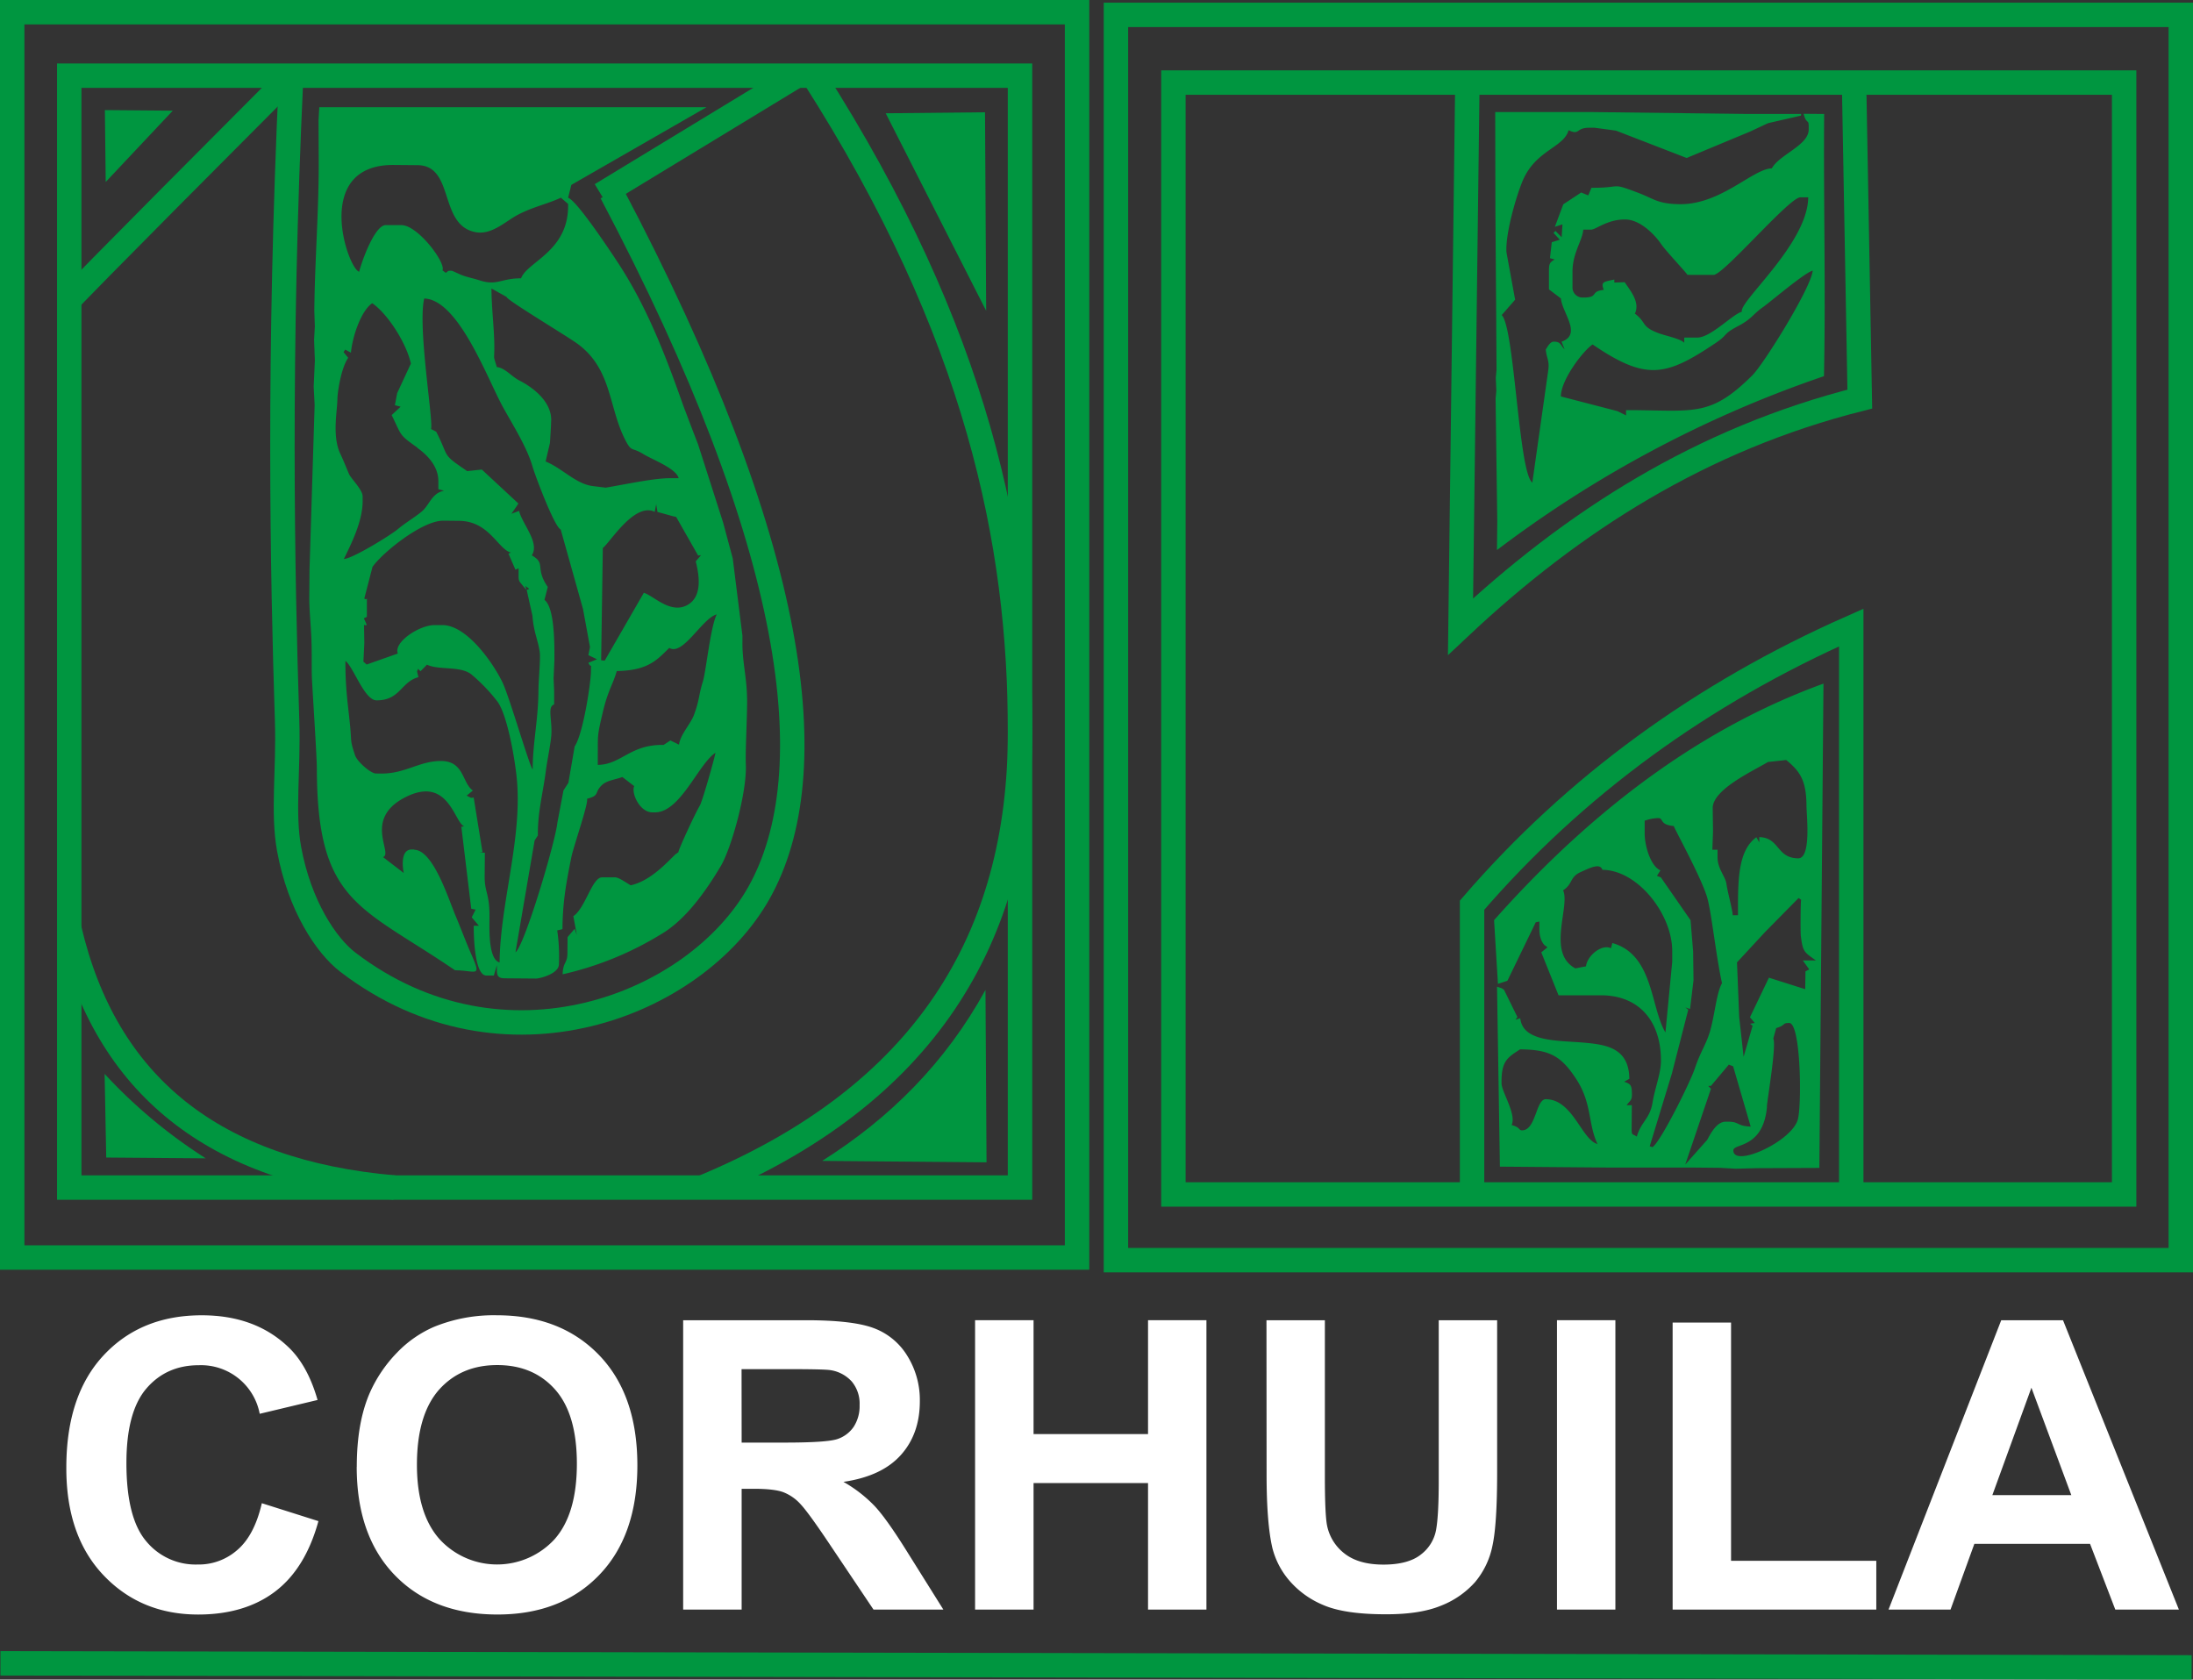 <svg id="Capa_1" data-name="Capa 1" xmlns="http://www.w3.org/2000/svg" viewBox="0 0 763.42 584.64"><rect x="0" y="0" width="763.42" height="584.64" fill="#333333" stroke="none"/><defs><style>.cls-1{fill:#009640;}.cls-1,.cls-3{fill-rule:evenodd;}.cls-2,.cls-3{fill:none;stroke:#009640;stroke-miterlimit:22.93;stroke-width:8.5px;}.cls-4{fill:#fff;}</style></defs><path class="cls-1" d="M1128.75,316h-.91c-4,0-3.19,6.2-2.81,8.18l-7.21-5.54c3.69-1.19-7-13.16,7.57-20.72,15.17-7.89,17.19,8.6,20.7,10.05l-1,.11,3.45,28.55,1.52.3-1.35,2.69,2.51,2.94-1.82,0c0,5.62.6,17.29,4.4,17.32h2.6l1.07-3.61c0,2.92-.34,4.54,2.68,4.57l10.91.09c1.4,0,7.88-1.67,8-4.88a62.47,62.47,0,0,0-.59-11.88l1.82-.43c.08-9.17,1.14-15.39,3.14-25.25.69-3.4,6-18.67,5.42-20.14,4.64-1.2,2.33-2.07,5.21-4.8,1.74-1.65,5-1.93,7.08-2.78l4.12,3.17c-1.09,2.57,2,9.11,6.29,9.14h.9c8.87.08,15.12-16.81,21.09-20.73-.12,1.34-4.52,16.83-5.41,18.33-1.73,2.91-7.71,15.88-7.46,16.26l-1.06.75c-3,2.9-8.67,9.24-15.55,10.78-1.44-.78-4.08-2.76-5.43-2.77l-4.55,0c-3.49,0-5.79,10.71-10,13.51l1.22,6.55-.78-2.14-2.45,2.89-.05,5.45c0,3.94-1.47,2.8-1.68,7.49a113.05,113.05,0,0,0,34.16-13.88c8.62-5,15.62-14.94,20.86-23.72,3.78-6.34,9.15-25.87,8.77-35.28-.19-4.85.38-14.51.44-21.36.09-8.82-1.7-14-1.63-21.38l0-2.27-3.37-26.86-3.36-12.53-8.71-27.19-2.09-5.4-3.07-8.11c-6.2-17.56-12.66-34.48-23-50.12-2.39-3.63-14.14-21.37-17.09-22.19l1.13-4.49,47.07-27.05-134.81,0-.26,4.54.06,12.73c.13,17.94-1.38,36.4-1.53,53.63l.18,5.46-.26,4.54.27,7.28-.41,9.09.33,6.37-1.78,57.26-.08,10c0,4.43.59,9.89.75,14.59.19,5.26,0,10.39.19,13.72.37,7.06,1.69,26.95,1.69,30.81.07,47.15,15.13,47.92,48.11,70.41,7.37.06,9.33,2.81,5.68-5.53-2.05-4.67-3.61-9-5.54-13.55-2.39-5.66-7.76-22.81-14.34-22.86Zm81.56-183.88c1.6,1.63-1.61-1.63,0,0Zm16.76,168.34c-1.6-1.63,1.61,1.63,0,0Zm-46.75,46Zm-65-56.91c-1.7,0-6.49-4.06-7.25-6.39-1.83-5.59-1.08-4.15-1.77-10.91-.66-6.47-1.63-12.76-1.56-21.89,2.74,2,6.61,13.7,10.8,13.73,8.26.07,8.54-6.49,14.61-8.06l-.48-2,.36-.92.85.85,2.24-2.29c4.21,2,11.54.35,15.44,3.36a61.45,61.45,0,0,1,8.92,9.25c3.45,4.3,6.11,19.22,6.87,26.6,2.16,20.93-5.76,43.74-5.94,64.45-3.82-1.06-3.58-10.91-3.52-15.47.11-8.63-1.73-8.8-1.68-14.58l.07-8.18h-1.82l1-.16-3.07-19-.94.08h0l-1.51-.77,2.17-1.77c-3.78-2.64-3-10.21-11-10.28-7.59-.06-12.47,4.44-20.95,4.37Zm-1.21-71.84c3.32-4.87,17.32-16.22,24.69-16.16l5.45.05c10.58.09,13.5,9.79,18.09,11.06l-.84.36,2.42,5.59,1.1-.47,0,2.73c0,1.73.32,1.85,1.4,3.21,2.65,3.35.19-.68,1.29.45l1.06.76-.93.33,2,9c.44,5.89,2.05,8.75,2.56,12.8.29,2.32-.44,9.34-.47,13.47-.09,10.31-2,18-2,27.26-1.23-1.44-8-25-10.49-30.26-3.13-6.57-12.31-19.94-20.91-20l-2.73,0c-5.39,0-14.39,6-12.81,9.9l-10.85,3.83-1.14-1,.32-6.53-.08-4.53c0-3.3-.2-.89.92-1.81l-1-2.2,1.05-.53,0-4.55c0-3.3.21-.88-.9-1.82l2.82-10.89Zm103.41,28.15c4.76,2.82,11.47-10.4,16.47-11.68-2.21,4.49-3.7,19.82-4.84,23.45-1.49,4.73-1.07,6.12-3.09,11.57-1.18,3.17-4.77,6.81-5.19,10.32l-3-1.47-2.38,1.56c-11.63-.23-14.68,6.83-22.9,6.95l0-3.64c.06-6.93-.25-6.23,1.75-14.72,1.81-7.68,3.63-9.86,4.86-14.31,10.27-.15,13.64-3.5,17.33-7.13l.92-.9Zm-83-76.17c1-2.19-4.72-35.66-2.35-45.47,12,.36,22.1,28.21,27.47,37.9,3.56,6.42,8.36,14,10.23,20.6,1,3.36,7.63,21,9.81,21.9l7.77,27.69,2.43,13.23-.57,2.81,3,1.45-3,1.22c1.19,2.46.94-.69.91,2.79,0,3.94-2.7,21.95-5.68,26.32l-2.18,12.66-1.71,2.65-2.11,11.14c-.64,6.59-11.47,43-14.6,45.2l6.66-38.9,1.14-1.77c-.12-8.05,1.83-15,2.82-22.8.39-3.08,1.57-8.68,1.84-11.88.45-5.45-1.51-10.1,1-10.91l0-4.55-.19-4.54.28-6.37c0-4.24.26-18.16-3.46-20.94l1.15-4.49c-4.61-6.75-.46-8.13-5.56-11,2.88-4.46-3.43-11.05-4.42-15.49l-2.67,1,1.91-2.77.51-.8-12.73-11.82-5.09.55c-9.18-6.26-6-4.39-10.79-13.73l-1.81-.93Zm78.38,26,.47,2.82,5.28,1.46,1.22.27,7.66,13.46,1-.15-1.84,2.17c1.22,4.8,2.44,12.4-3.07,15.28-5.85,3.07-11.75-3.44-15-4.34L1195,250.27l-1.24-.13.58-39.08c2.48-1.86,11-16,18.06-12.6l.56-2.79Zm-57.29-74.94,5.28,2.94c-.54.73,21.2,13.72,24.8,16.4,11.89,8.84,10.62,22,16.48,33.38,2.24,4.38,2.21,2.39,6.11,4.8,3.22,2,11.58,5.06,12.47,8.49l-2.73,0c-5.64-.05-15.06,2-22.65,3.3l-4.65-.57c-5.87-.81-10.39-6.1-16.29-8.55l1.51-6.45.33-5.36.1-2.72c0-6.15-5.91-11-10.94-13.58-3.08-1.58-5-4.4-8-4.76-1.26-4.34-.89-2.15-.86-6.37.06-6.32-.94-13.57-1-20.92Zm-25.88,55.43c3.38,2.38,7.41,6.37,7.36,11.69l0,2.73,2,.52c-4.33.82-5,4.91-7.81,7.27-2.47,2.06-5.38,3.68-8.37,6.16-2.5,2.08-15.78,10.28-18.71,10.32,2.79-5.68,6.48-13.18,6.53-19.95l0-1.82c0-2.27-3.75-5.89-4.67-7.64-.24-.46-2-4.92-3.12-7.24-2.87-6.07-1.05-14.8-1-18.83,0-2.48,1.31-11.05,3.76-14.52l-1.62-2,.58-.87,2,1.07c.52-5.76,3.61-14.7,7.41-17.21,5.28,3.6,11.81,13.65,13.46,21l-4.78,10.3-.79,4.2,2,.51-3.12,2.92c3.63,7.45,2.5,6.75,9,11.37Zm-20.21-61.28c-4-1.1-16.43-37.41,12.13-37.17l8.18.07c13.1.11,7.21,21,20.32,23.34,5.6,1,10.45-3.9,14.67-6.1,5.25-2.74,10.31-3.75,14.92-5.91l2.51,2.16c.44,16.47-14.17,20-16.38,25.91-6.89-.06-8.31,2.7-14.44.69-2-.65-4.25-1.06-6.36-1.89-.24-.09-3.08-1.4-3.21-1.42a6.26,6.26,0,0,0-1.22,0c-.24,0-.82.89-1.12.59l-1-.77c1.29-2.53-8.51-15.68-14.27-15.73l-5.45,0C1115,98.56,1110.43,111.19,1109.53,114.88Z" transform="translate(-984.49 -20.31)"/><path class="cls-1" d="M1586.31,390.89l1.51.58,6.12,21c-5-.25-3.86-1.69-7.8-1.72h-.91c-3.13,0-5.25,4.13-6.42,6.31l-7.66,8.61,8.95-26.37-.95-1,.94,0,6.22-7.39Zm-72.7-5.32c10.31.09,14.34,2.24,19.65,10.43,5.48,8.44,4,15.46,7.35,22.53-5.6-1.55-8.54-15.53-18-15.61-3.47,0-3.42,10.88-8.28,10.84-1.23,0-.49-1-3.62-1.85,1.78-3.75-3.54-11.59-3.51-14.57v-.91c.06-7.05,2.38-8.18,6.45-10.86Zm15-55.33c3.57-2.35,2.19-4.65,6.29-6.45,3-1.33,6.61-3.21,7.41-.71,12.49.11,24.42,15.72,24.31,28.39l0,3.64-2.36,24.57c-5.23-8.67-4.12-27.14-18.49-31.11l-.48,1.81c-3.09-1.57-8.24,2.47-8.69,6.29l-3.68.72c-10.13-5.33-1.75-21.58-4.28-27.15Zm71,75.31c-1.32,14.69-11.69,12.66-11.71,15.19,0,6.22,20.73-3.22,22.51-11,1.36-6,.9-33.32-3.05-33.35-2.65,0-1,.75-4.55,1.78l-1,3.63c1.12,2.45-2,20.54-2.25,23.78Zm11-72.65.89.61c-.18.21-.3,11.14-.1,12.68.71,5.46,1.11,5.51,5.23,8.43l-4.55,0,2.24,3.14-1.31.64-.1,6.23-12.63-4-6.6,13.77,1.67,2-1.64.26.89.71-3.13,10.8-1.54-13.88-.76-19,9.7-10.48,11.74-11.92Zm-53.58-27,0,4.54c0,4.45,2.16,11.46,5.48,12.82l-1.21,1.92,1.37.54L1573,340.62l.9,10.91.13,10-1.2,10-1.63-.55,1,.8-5.7,22.21-7.72,25.33,1,.29c3-2.18,13-22.4,14.67-27.27,2-6.07,4.18-8.72,5.5-13.66,1.6-6,2.12-12.76,4-16.15-1.94-8.67-3.53-23.41-5-29.24-1.76-6.84-11.7-24.69-11.78-25.45-5.16-.47-3.42-2.76-5.43-2.77a14.9,14.9,0,0,0-4.56.87Zm-51.4,57.75,1,62.75,37.58.31,29.09,0,10,.1,5.46.31,7.27-.19,21.81-.09,1.43-168.57c-39.59,14.34-77.91,40.94-114.67,82.33l1.35,22.17,3.29-1.07,9.87-20.36,1.27-.26,0,2.73c0,3.74,1.63,5.32,1.77,5.47l1.05.76-2.16,1.77,6,14.94,14.93,0c13.87.11,20.83,9.88,20.72,22.9,0,4.29-2.12,9.49-2.92,14.45-.91,5.65-4,6.63-5.48,11.85-1.42-1.06-1.82-.19-1.8-2.75l.07-8.18h-1.81c1.11-1.63,1.83-1.58,1.84-3.62,0-3.5-.47-3.75-2.69-4.57l1.79-1c-.11-10.92-8.26-11.95-16.25-12.63-8.71-.75-20.88-.18-21.72-8.47l-1.64.53.64-.95-4.66-9.48-.79-.52-1.64-.56Zm100.72-78.8-6.39.69c-4.74,2.91-19.2,9.44-19.25,16l.11,8.18-.23,6.37h1.81l0,2.73c0,3.83,2.74,6.64,3.08,9.08.44,3.09,2,8.51,2.21,11h1.82l0-4.54c.08-10,.69-18.46,6.41-22.63l1,1.78,0-1.82c7.2.22,5.9,7.32,13.57,7.39,4.59,0,2.9-14.88,2.87-18.15C1613.33,292,1611.13,288.81,1606.33,284.88Z" transform="translate(-984.49 -20.31)"/><path class="cls-1" d="M1505.35,132.65l.11,16.39-.26,2.73.19,4.54-.25,2.73.13,10,.45,32.73-.11,10a404.14,404.14,0,0,1,113.83-60.52c.65-30.35-.19-60.89.07-91.27l-7.16-.06c1,3.87,1.81,1.61,1.78,4.56v.91c0,5.51-10.24,8.73-12.84,13.53-6.48.09-17.7,12.58-31.93,12.46-7.71-.06-9-1.82-14.38-3.88-10.21-3.87-5.41-1.74-16.48-1.83l-1.1,2.65-2.48-1-6.23,4.11-2.93,7.84,2.65-.88-.28,4.49-2.16-2.18-.68.67,2.19,2.38-2.79.87-.63,5.55,1.64.47c-2,1.12-2,1.64-2,4.94l0,5.45,4.17,3.16c.42,5,7.48,12.5.22,15.06l1.06,2.67c-1.58-1.58-1.24-2.67-3.79-2.69-1.25,0-2.19,1.88-2.75,2.7.24,3.21,1.34,3.74.85,7.28l-5.54,39.08c-4.8-3.43-6.19-54-10.66-58.31l4.67-5.35-3-16.4c-.56-6.68,4-21.85,6.18-26.21,4.73-9.59,13.8-10.51,15.43-16.39,4,1.89,2.38-.89,7.28-.85l1.82,0,7.39,1,24.61,9.52,22.1-9.2,6.24-2.92,11.45-2.62.07-.59-19.09,0-54.55-.66H1505l.07,34.28.29,39.07Zm33.59,7.58c18.7,12.75,25.5,11.07,42.77-.51,4.56-3.06,2.33-3,7.74-5.85,5-2.62,5-4,8.8-6.68,3.06-2.21,14.5-12,17.28-12.68-.55,6-17,32.43-21,36.43-14.36,14.26-19.88,12.32-41.25,12.14l-2.73,0,0,1.82-3-1.48-19.7-5.11c0-5.77,7.75-15.89,11-18.06Zm60.92-.39ZM1581,116c3.52,0,26.4-27.06,30.23-27l2.73,0c-.14,16.15-24.41,36.5-23.07,39.81-3.23.83-10.8,9-15.53,9l-4.55,0v1.82c-1.39-1.49-6.32-2.33-9.3-3.48-5.78-2.23-3.78-3.6-7.89-6.67,1.88-4-1.57-7.93-3.55-10.94l-3.6.12,0-1.05c-3.61.8-4.84.71-3.67,3.6-5,.5-1.51,2.72-7.3,2.67a3.49,3.49,0,0,1-3.6-3.67l0-5.45c.06-6.51,3.4-10.56,3.76-14.52l2.73,0c1.66,0,5.64-3.59,11.85-3.53,5.27,0,10.37,5.41,12.46,8.47,1.75,2.56,8.92,10.11,9.2,10.8Z" transform="translate(-984.49 -20.31)"/><rect class="cls-2" x="4.25" y="4.25" width="370.69" height="433.47"/><rect class="cls-2" x="24.11" y="26.34" width="330.97" height="387.03"/><rect class="cls-2" x="408.48" y="28.74" width="330.97" height="387.03"/><rect class="cls-2" x="388.48" y="5.17" width="370.69" height="433.47"/><path class="cls-3" d="M1085.86,46.65c-4.58,97.61-3.09,172.81-1.42,224.72.54,16.77-1.63,31.8.69,44.45,3.61,19.73,12.95,33.68,20.46,39.42,54.16,41.39,121,15.2,143.11-24.16,23.4-41.66,13.82-120.23-51.37-243.72" transform="translate(-984.49 -20.31)"/><line class="cls-2" x1="209.24" y1="67.74" x2="277.36" y2="26.34"/><path class="cls-3" d="M1267.6,46.65c57.41,89.73,72,163,72,228.49,0,71.81-33.16,126.45-110.65,158.54" transform="translate(-984.49 -20.31)"/><path class="cls-3" d="M1121.82,433.68q-94.12-8.16-113.22-90.19" transform="translate(-984.49 -20.31)"/><path class="cls-3" d="M1085.86,46.65c-72.64,72.83-77.26,78-77.26,78" transform="translate(-984.49 -20.31)"/><polygon class="cls-1" points="308.33 39.43 342.9 39.08 343.3 108.18 308.33 39.43"/><polygon class="cls-1" points="36.51 38.32 60.15 38.52 36.8 63.34 36.51 38.32"/><path class="cls-1" d="M1020.91,394.12l.56,29.11,34.65.28A178.1,178.1,0,0,1,1020.91,394.12Z" transform="translate(-984.49 -20.31)"/><path class="cls-1" d="M1270.68,424.4l57.24.49-.37-60C1313.66,390.2,1294.25,409.55,1270.68,424.4Z" transform="translate(-984.49 -20.31)"/><path class="cls-3" d="M1495.31,49.05l-2.39,189.38c39.15-36.78,84-65.33,139-79.2l-2-110.18" transform="translate(-984.49 -20.31)"/><path class="cls-3" d="M1628.94,434.39l0-195.65c-52,23-96.14,55.06-132,96.65V436.08" transform="translate(-984.49 -20.31)"/><line class="cls-2" x1="0.15" y1="578.97" x2="762.94" y2="580.39"/><path class="cls-4" d="M1075.64,543.55l19.7,6.24q-4.53,16.5-15.08,24.51c-7,5.32-16,8-26.76,8q-20,0-33-13.7t-12.92-37.48q0-25.15,13-39.07t34.15-13.91q18.46,0,30,10.93c4.59,4.29,8,10.49,10.31,18.55l-20.14,4.81a20.8,20.8,0,0,0-21.23-16.91c-7.45,0-13.53,2.68-18.17,8.05s-7,14-7,26q0,19.1,6.87,27.2a22.26,22.26,0,0,0,17.85,8.12,20.32,20.32,0,0,0,14-5.16Q1073.09,554.62,1075.64,543.55Z" transform="translate(-984.49 -20.31)"/><path class="cls-4" d="M1108.69,530.84q0-15.4,4.59-25.84a47.87,47.87,0,0,1,9.38-13.82,39.71,39.71,0,0,1,13-9.05,55.11,55.11,0,0,1,21.72-4q22.26,0,35.62,13.82t13.37,38.39q0,24.4-13.27,38.18t-35.44,13.77q-22.48,0-35.74-13.7t-13.25-37.76Zm20.94-.68q0,17.1,7.9,25.94a27.18,27.18,0,0,0,40,0q7.77-8.76,7.78-26.27,0-17.31-7.57-25.84t-20.17-8.52q-12.6,0-20.29,8.63C1132.21,509.9,1129.63,518.55,1129.63,530.16Z" transform="translate(-984.49 -20.31)"/><path class="cls-4" d="M1222.31,580.58V479.86h42.83q16.14,0,23.45,2.72a23.08,23.08,0,0,1,11.73,9.64,29.06,29.06,0,0,1,4.38,15.87c0,7.55-2.22,13.82-6.66,18.74s-11.09,8-19.93,9.29a47.58,47.58,0,0,1,10.9,8.46c2.87,3.08,6.71,8.52,11.57,16.35l12.31,19.65h-24.32l-14.71-21.92q-7.84-11.76-10.71-14.8a15.81,15.81,0,0,0-6.13-4.2c-2.15-.75-5.55-1.13-10.24-1.13h-4.11v42.05Zm20.36-58.13h15q14.64,0,18.3-1.22a11.1,11.1,0,0,0,5.7-4.27,13.21,13.21,0,0,0,2.06-7.55,12,12,0,0,0-2.72-8.21,12.54,12.54,0,0,0-7.67-4q-2.46-.32-14.84-.32h-15.86Z" transform="translate(-984.49 -20.31)"/><polygon class="cls-4" points="339.44 560.27 339.44 459.54 359.8 459.54 359.8 499.18 399.65 499.18 399.65 459.54 419.98 459.54 419.98 560.27 399.65 560.27 399.65 516.23 359.8 516.23 359.8 560.27 339.44 560.27"/><path class="cls-4" d="M1425.37,479.86h20.33v54.55c0,8.65.26,14.28.75,16.84a16.35,16.35,0,0,0,6.22,9.92c3.28,2.51,7.76,3.75,13.43,3.75s10.14-1.17,13.07-3.54a13.88,13.88,0,0,0,5.27-8.68q.91-5.18.9-17.12V479.86h20.33v52.9c0,12.11-.54,20.64-1.64,25.64A28.39,28.39,0,0,1,1498,571a31,31,0,0,1-11.84,8.21q-7.42,3.06-19.4,3-14.42,0-21.88-3.33a31.39,31.39,0,0,1-11.77-8.66,27.81,27.81,0,0,1-5.7-11.16q-2-8.65-2-25.56Z" transform="translate(-984.49 -20.31)"/><rect class="cls-4" x="542.01" y="459.54" width="20.33" height="100.73"/><polygon class="cls-4" points="582.27 560.27 582.27 460.36 602.61 460.36 602.61 543.29 653.17 543.29 653.17 560.27 582.27 560.27"/><path class="cls-4" d="M1743,580.58h-22.14l-8.79-22.89h-40.27l-8.3,22.89h-21.58l39.23-100.72h21.51L1743,580.58Zm-37.45-39.84-13.89-37.39-13.6,37.39Z" transform="translate(-984.49 -20.31)"/></svg>